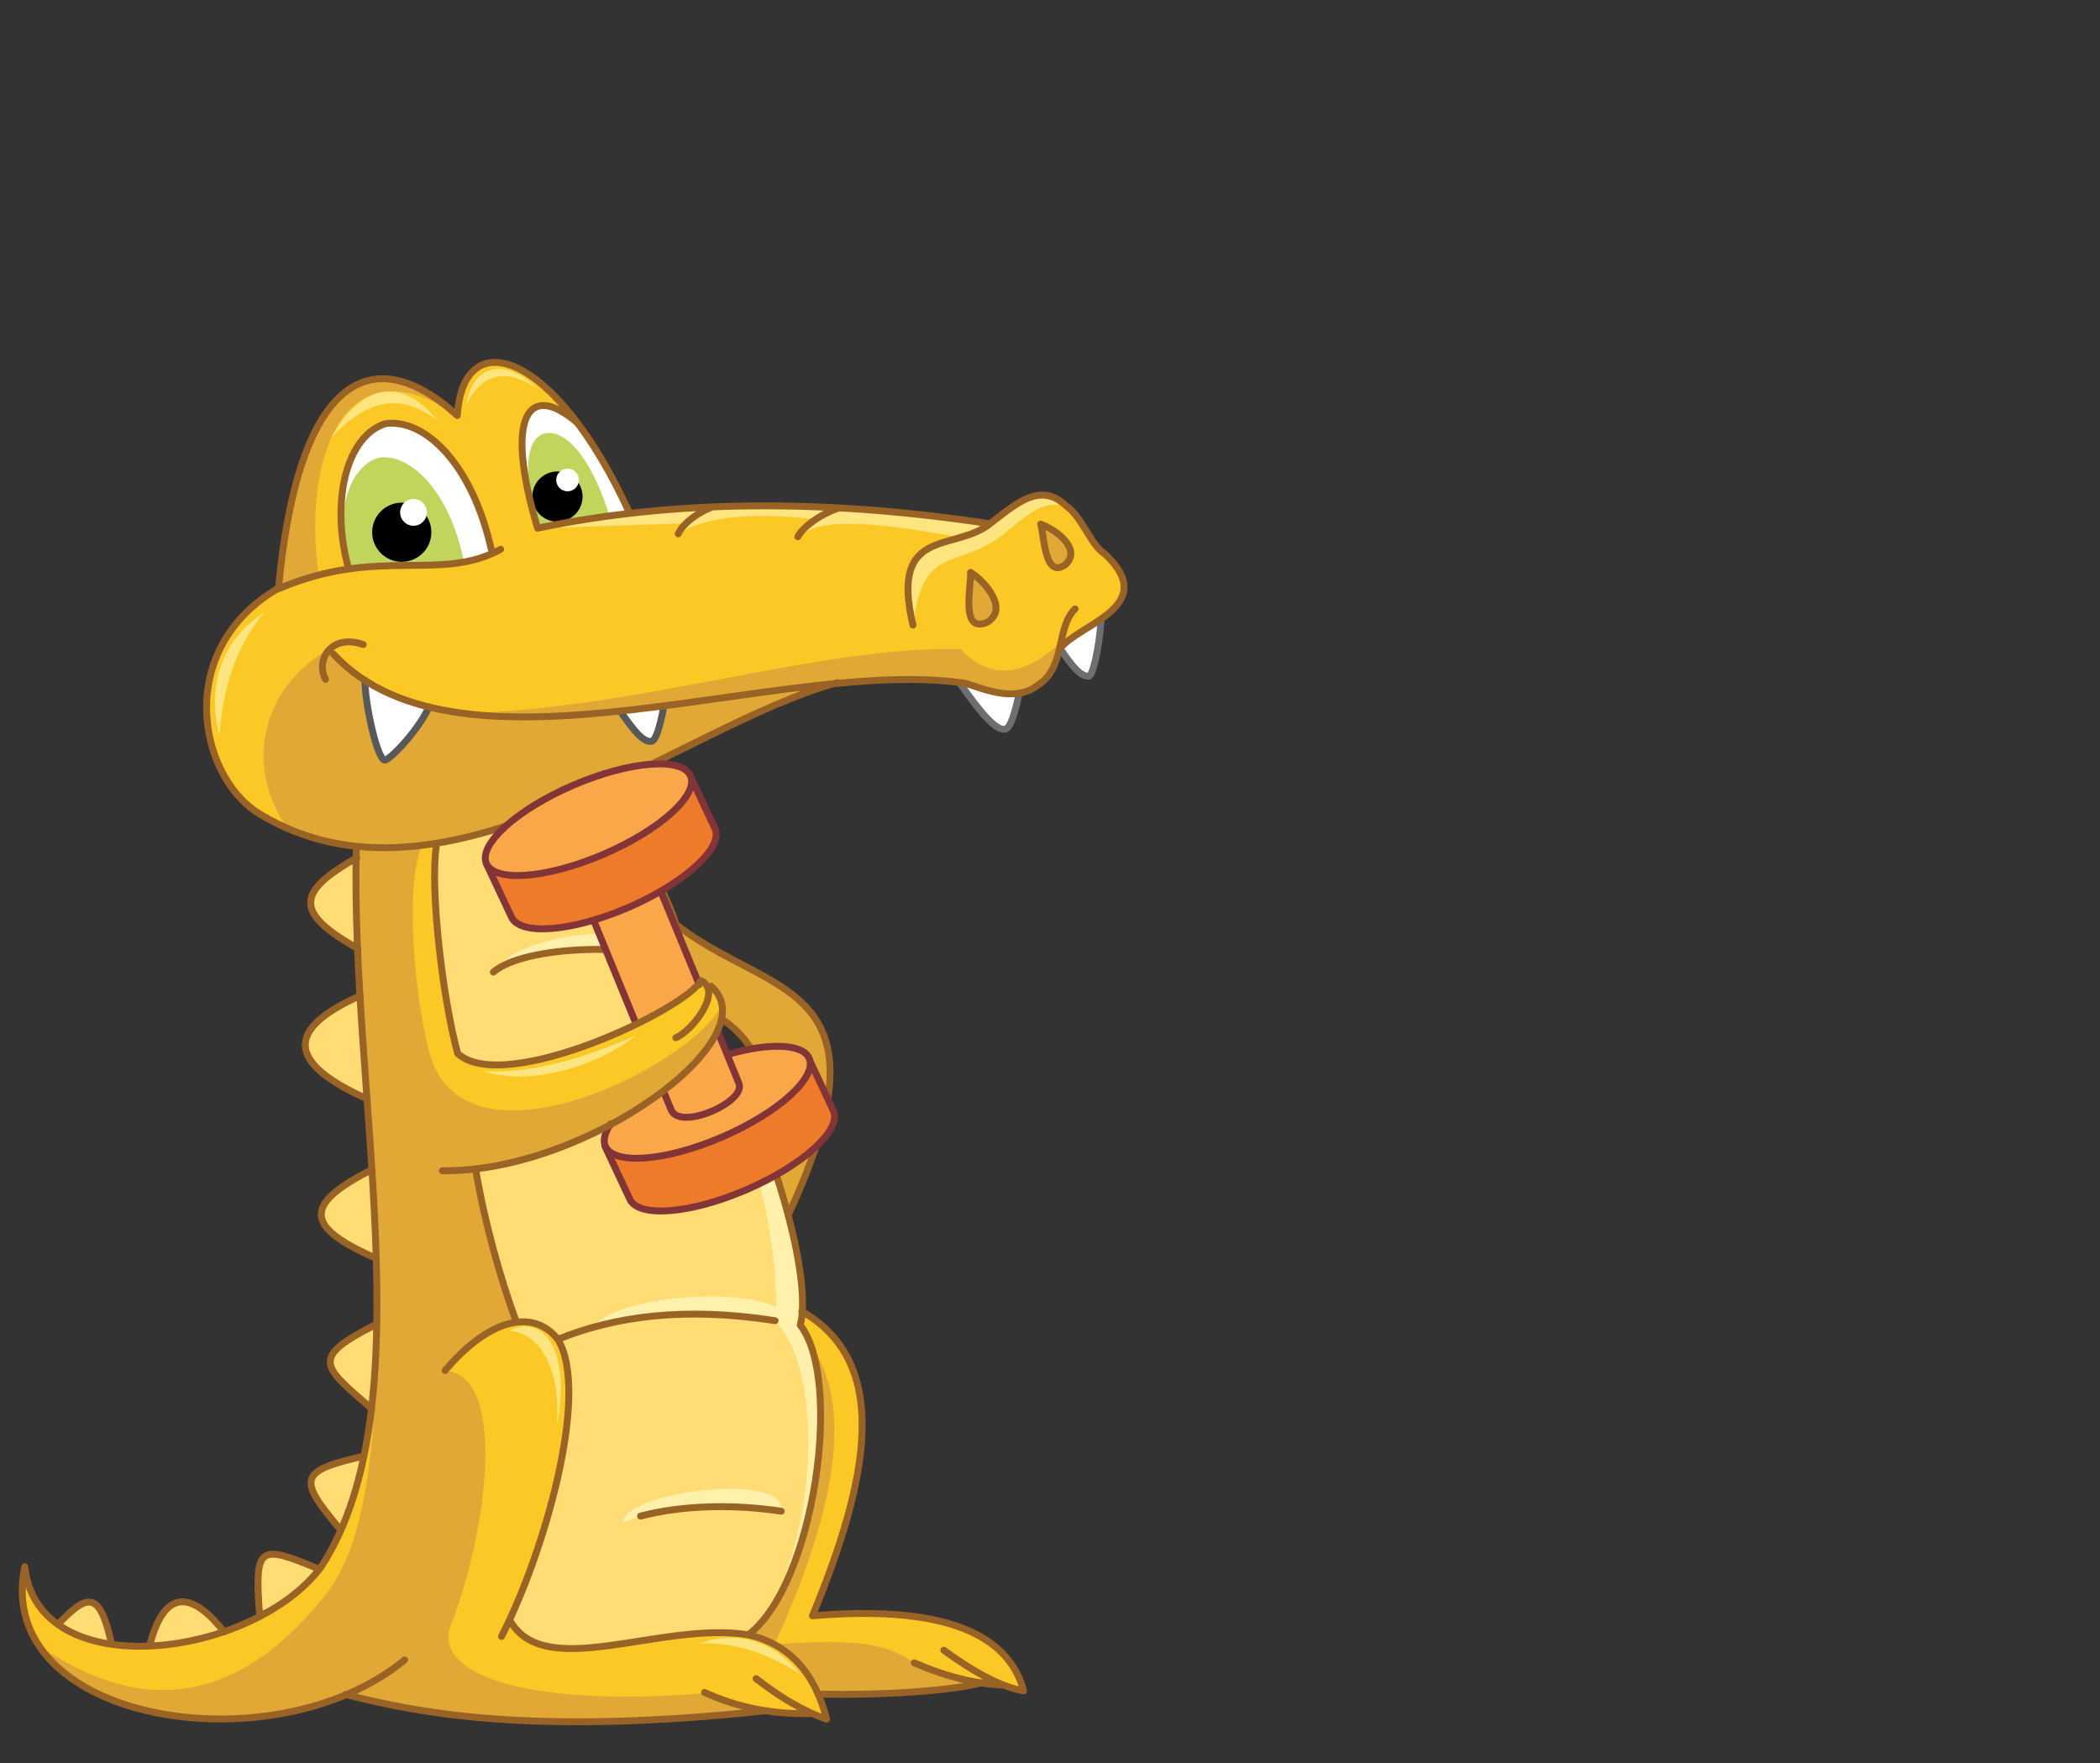 <?xml version="1.0" encoding="utf-8"?>
<!-- Generator: Adobe Illustrator 21.1.0, SVG Export Plug-In . SVG Version: 6.00 Build 0)  -->
<svg version="1.1" id="Layer_1" xmlns="http://www.w3.org/2000/svg" xmlns:xlink="http://www.w3.org/1999/xlink" x="0px" y="0px"
	 viewBox="0 0 518 435" style="enable-background:new 0 0 518 435;" xml:space="preserve">
<rect x="0" y="0" width="518" height="435" fill="#333333" stroke="none"/>
<style type="text/css">
	.st0{fill-rule:evenodd;clip-rule:evenodd;fill:#FFDD74;}
	.st1{fill-rule:evenodd;clip-rule:evenodd;fill:#E1A836;}
	.st2{fill-rule:evenodd;clip-rule:evenodd;fill:#FCC826;}
	.st3{fill-rule:evenodd;clip-rule:evenodd;fill:#FFF1AB;}
	.st4{fill:none;stroke:#9A6326;stroke-width:1.7;stroke-linecap:round;stroke-linejoin:round;stroke-miterlimit:22.926;}
	.st5{fill-rule:evenodd;clip-rule:evenodd;fill:#FFFFFF;}
	.st6{fill:none;stroke:#6D6E71;stroke-width:1.7;stroke-linecap:round;stroke-linejoin:round;stroke-miterlimit:22.926;}
	.st7{fill-rule:evenodd;clip-rule:evenodd;fill:#C1D55D;}
	.st8{fill:none;stroke:#58595B;stroke-width:1.7;stroke-linecap:round;stroke-linejoin:round;stroke-miterlimit:22.926;}
	.st9{fill-rule:evenodd;clip-rule:evenodd;fill:#ED7B29;}
	.st10{fill:none;stroke:#823436;stroke-width:1.7;stroke-linecap:round;stroke-linejoin:round;stroke-miterlimit:22.926;}
	.st11{fill-rule:evenodd;clip-rule:evenodd;fill:#FAA74A;}
	.st12{fill-rule:evenodd;clip-rule:evenodd;}
	.st13{fill-rule:evenodd;clip-rule:evenodd;fill:#FFE580;}
</style>
<path class="st0" d="M36.9,406l10.2-1l8.2-2.4C44.8,391.1,42.2,392.8,36.9,406z M63.9,397.8c6-2.7,10.9-6.3,14.5-10.9
	C63.8,380.9,62.8,381.4,63.9,397.8z M84.1,377.5l5.7-18.3C73.4,362.9,73.4,364.8,84.1,377.5z M91.6,347.5l1.3-20.9
	C76.4,335,79.3,336.9,91.6,347.5z M92.9,310.4l-1-21.9C75.2,296.9,74.6,302.5,92.9,310.4z M90.7,271.1L89,245.6
	C70.5,253.8,70.5,262,90.7,271.1z M88.3,233.9L88,211.6C73.4,219.8,72.2,224.9,88.3,233.9z M13.9,401.2l13.6,4.4
	C24.7,392.2,21,393.8,13.9,401.2z"/>
<path class="st1" d="M188.7,282.6c3.2-14.8-0.6-26.5-14.2-33.3l-8.4-21.8c22.8,18.7,57.1,14.1,28.3,72.3L188.7,282.6z"/>
<path class="st2" d="M247.4,415.7l-5.2-0.5c-12.2,3.2-26,3.4-40.2,2.8l-17.4-14.7l13.2-79.8c22.3,12.8,16.4,41.7,2.6,75.1
	c30.7-2.6,48.1,3.6,52.1,18.5L247.4,415.7z"/>
<path class="st1" d="M240.4,415.7l-6.2,1.2c-13.4,1.3-25.1,1.8-39.3,1.1l-17.4-14.7l13.2-79.8c22.3,12.8,17.8,44.2,0.3,82.2
	c30.7-2.6,30.2,3.4,38.5,6.2L240.4,415.7z"/>
<path class="st2" d="M117.3,288.3c2.1,12.8,5.8,26.7,10.1,37.9c13.9-4.1,20.2,21.9-1.7,73.4l59.1,3.5c10.3,3,16.7,10,19.1,21
	l-3.5-1.4l-11.2-0.6c-38.2,4.6-75.8,3.7-103.9-4C61.1,430.4-1,423.3,6.3,386.5c2,29.5,54.3,23.6,72.4,0.6
	c9.2-12.7,14.3-32.3,14.5-60.3c1-40.6-6.5-85.7-4.8-124.2l20.7,2.4c-3.9,4.1-0.6,38.4,4,55c15.7,10.2,51.8-9.2,60.6-17.7l4.4,4.9
	l0.2,5.3C172.3,266,141,288.2,117.3,288.3z"/>
<path class="st1" d="M117.3,288.3c2.1,12.8,5.8,26.7,10.1,37.9l-9.9,4.5l-7.7,7.5c14.2,0.6,11.6,34.8,1.9,61.5
	c-6.8,13.8,19.7,21.5,62.1,18l15.4,4.5c-38.2,4.6-75.8,3.7-103.9-4c-24.2,12.3-63.2,5.7-75.5-12c10.6,6.6,40.5,26.5,71.5-14.1
	c9.2-12.7,11.5-37.4,11.7-65.4c1-40.6-6.5-85.7-4.8-124.2l20.5,2.4c-10.2-1.2-7.3,38.5-2.7,55c8.3,30.4,63.1,4.3,72.2-12l-1.7,7.5
	C164.3,270.9,141.1,286,117.3,288.3z"/>
<path class="st3" d="M150.4,200c-17.2,3.7-31.1,5.3-41.6,4.9c-3.1,10.9-1.5,29.7,4,55c13.4,9.6,52.3-8.4,60-18l5,5.2l-0.9,7.4
	l2.9,37.8c-17.3,2.2-38.4,1.2-62-2c3,14.3,5.8,26.1,9.5,35.9c19.7-1.6,15.8,30.4-1.7,73.4c10.2,16.5,36.6-0.2,58.9,3.7
	c16.6-15.6,23.4-56.8,12.7-76.3c1.4-14.4-3.4-33.7-14.3-57.8l-6.1-14.8l0.9-7.3l-5-5.2l-1.6,1.9l-2.9-6.3
	C168.5,226.8,161.8,214.1,150.4,200z"/>
<path class="st0" d="M150.4,200c-17.2,3.7-31.1,5.3-41.6,4.9c-3.1,10.9-1.5,29.7,4,55c14,8.1,40.1-4.9,55.6-13.3
	c1-0.6,4.2-5.8,6.9-3.3l2.7,4.6l-1.1,6.5c-8.6,14.6-34.4,31.6-59.6,34c3,14.3,6.4,28.1,10.1,37.9c19.7-1.6,15.8,30.4-1.7,73.4
	c10.2,16.5,36.6-0.2,58.9,3.7c15.6-14.5,20.5-63.4,6.6-77.5c1.4-14.4-4.4-48.2-15.8-59.2l1.8-12l1-6.7l-2.7-4.6l-14-8.1
	C165,232,158.9,211.8,150.4,200z"/>
<path class="st3" d="M191.3,322.4c-9.5-4.8-39-2.7-45,4.9c17.6-4.2,38-5,48.5-0.2L191.3,322.4z M165.2,233.2
	c-13.4-6.1-38.3-1.9-43.5,6.6c12.8-6.8,28.4-7.5,46.7-2.3L165.2,233.2z M153.6,375.6c14.8-5.4,30.4-4.6,39-2.8
	C194.7,363,154.3,367.7,153.6,375.6z"/>
<path class="st4" d="M183.1,269.1c8.9,17.7,17.1,47,14.3,57.8c10.6,13.6,3.5,63.8-12.7,76.3 M166.1,227.5
	c22.8,18.7,55.6,13.6,28.3,72.3 M188.7,282.7c2.3-14.6-1.6-25.5-10.7-31.3 M168.4,237.5c-9.9-4.9-38.8-4.5-46.7,2.3 M150.4,200
	c12.4,15.7,17.9,28,18,37.5c1.4,1.5,2.4,2.9,4.1,5.4"/>
<path class="st2" d="M206.7,168.6c12.3-1.9,22.8-1.9,31.6,0c13.2,5.5,20.9,2.7,23.1-8.5c3.7-7.8,25.4-8.2,11.1-23.3l-4.8-6
	c-4.9-8.8-11.9-11.7-23.6-1.6c-24.5-4.1-52.6-5.9-88.9-2.6c-18.1-39.8-41-47.4-42.5-24.1c-21.3-19.3-39.3-9-44.1,42.6
	c-25.6,17.6-19.9,46.3-4.8,55.6C109.8,228.7,167.9,179,206.7,168.6z"/>
<path class="st1" d="M78.6,141.8c-4-27.5,5.6-58.5,34.2-39.3c-21.3-19.3-39.3-9-44.1,42.6L78.6,141.8z M206.7,168.6
	c12.3-1.9,22.8-1.9,31.6,0c13.2,5.5,20.9,2.7,23.1-8.5c3.7-7.8-10.2,15.2-24.5,0c-35.7-0.7-78.5,14.8-123.3,15.9
	c-11.1-0.6-21.7-5.9-32-16c-17.2,9.1-21.6,29.4-10.4,44.7C117.5,221.3,153.1,186.3,206.7,168.6z"/>
<path class="st5" d="M237,168.8c4.8,0.8,10.3,2.3,14.5,2.3c-1.3,6.2-2.5,9.1-3.7,8.9C245.5,180.1,241.6,175.5,237,168.8z"/>
<path class="st6" d="M251.4,171c-1.3,6.2-2.5,9.1-3.7,8.9c-2.2,0.2-6.1-4.4-10.8-11.2"/>
<path class="st5" d="M261.4,160.1l10.2-7.1c-0.5,7.2-2.1,14-3.1,13.8C266.5,166.9,264.4,164.3,261.4,160.1z"/>
<path class="st6" d="M271.6,153c-0.5,7.2-2.1,14-3.1,13.8c-2,0.1-4.1-2.5-7-6.8"/>
<path class="st5" d="M86,140.4c11.8-1.3,25.8,0.8,35.4-3.8c-4.8-22.5-16.9-33.3-26.3-32C85.2,107.6,81.5,124.3,86,140.4z"/>
<path class="st5" d="M142.4,104.2l6.5,9.8l6.5,12.6l-22.7,3.6C124.2,102,130.6,94.1,142.4,104.2z"/>
<path class="st7" d="M132.6,130.3l17.7-3.1c-3.9-12.7-10.1-21.4-15.9-20.3C129.2,108.2,129.2,118.2,132.6,130.3z"/>
<path class="st7" d="M86,140.4l28.4-2.1c-3.8-17.9-13.5-26.5-21-25.4C85.6,115.3,82.4,127.6,86,140.4z"/>
<path class="st5" d="M89.9,167.8c5.4,2.6,10.7,4.8,15.8,6.6c-2.8,6.2-10.2,13.6-11,13.1C93,186.9,90,174.2,89.9,167.8z"/>
<path class="st8" d="M105.8,174.4c-2.8,6.2-10.2,13.6-11,13.1c-1.8-0.6-4.7-13.3-4.8-19.7"/>
<path class="st5" d="M153.1,175.5l10.6-1.1c-1.1,5.7-2.1,8.5-3.2,8.4C158.5,183,156.2,180,153.1,175.5z"/>
<path class="st8" d="M163.7,174.5c-1.1,5.7-2.1,8.5-3.2,8.4c-2,0.1-4.3-2.9-7.4-7.3"/>
<path class="st9" d="M205.6,274.1c2,4.7-7.6,13.4-21.5,19.4c-13.9,6-26.8,7-28.8,2.2l-6.1-13l50.3-21.6L205.6,274.1z"/>
<path class="st10" d="M205.6,274.1c2,4.7-7.6,13.4-21.5,19.4c-13.9,6-26.8,7-28.8,2.2l-6.1-13l50.3-21.6L205.6,274.1z"/>
<path class="st11" d="M170.7,263.3c13.9-6,26.8-7,28.8-2.2c2,4.7-7.6,13.4-21.5,19.4c-13.9,6-26.8,7-28.8,2.2
	c-0.6-1.5-0.1-3.4,1.4-5.5l9.8-5.7l9.5-7.7C170.2,263.6,170.4,263.4,170.7,263.3z"/>
<circle class="st12" cx="99.1" cy="131.3" r="7.3"/>
<ellipse class="st5" cx="102" cy="126.4" rx="3.3" ry="3.3"/>
<circle class="st12" cx="137.5" cy="122.5" r="6.2"/>
<circle class="st5" cx="140" cy="118.4" r="2.8"/>
<path class="st11" d="M135,199.2l16.6-6.8l20.9,50.6l4.5,11.6l5.1,12.6c2.3,4.5-14.2,11.9-16.6,6.8l-1.9-4.7l7.1-5.8l6.3-8.9
	l-4.5-11.6L157,253L135,199.2z"/>
<path class="st10" d="M177.1,254.6l5.1,12.5c2.3,4.5-14.2,11.9-16.6,6.8l-1.9-4.6 M156.9,252.6L135,199.1l16.6-6.8l20.6,49.9"/>
<path class="st9" d="M176.4,204.5c2,4.7-7.6,13.4-21.5,19.4c-13.9,6-26.8,7-28.8,2.2l-6.1-13l50.3-21.6L176.4,204.5z"/>
<path class="st10" d="M176.4,204.5c2,4.7-7.6,13.4-21.5,19.4c-13.9,6-26.8,7-28.8,2.2l-6.1-13l50.3-21.6L176.4,204.5z"/>
<path class="st10" d="M179.6,260.1c10.1-2.9,18.4-2.7,20,1c2,4.7-7.6,13.4-21.5,19.4c-13.9,6-26.8,7-28.8,2.2
	c-0.6-1.5-0.1-3.3,1.3-5.4"/>
<path class="st13" d="M115,100.1c2.6-6.3,8.8-10.6,17.8-4C124.1,87.5,116.3,90.4,115,100.1z M81.9,107.7c7-7.1,15.2-12.3,26.1-3.9
	C97.7,91.1,87.8,96.9,81.9,107.7z M65.2,151c-6.9,8.4-10.1,18.2-11.1,30.4C51,168.9,54.6,158,65.2,151z M172.5,405.4
	c8.7-0.3,16.6,2.3,24.9,7.6C190.9,405,182.2,402,172.5,405.4z M137.3,352.2c1.4-16-5.3-23.7-11.7-23.9
	C134,324,141.1,333,137.3,352.2z M244.2,129.2c-33.3-5.9-70.5-5.5-111.6,1.1l36.7-1.2l-2,2.7c6.2-4.3,17.6-5.5,34.1-3.7l-4.5,4.4
	c5.3-4.7,17-4.1,40,0.1l-7.6,2.6c-6,4-6.3,10.9-4,19c2-17.6,8.4-14.6,17.9-19.6c6.6-3.2,12.2-12.2,19.8-9.7
	C257.6,119.1,251.1,122.8,244.2,129.2z M119.2,264.2c12.3,0.8,26.1-3.6,37.7-8.8C147.2,263.1,130.7,268.1,119.2,264.2z"/>
<path class="st4" d="M68.8,145.2c24.7-10.5,39.8-1.5,54.7-9.7 M132.6,130.3c-8.4-28.3-2-36.2,9.8-26 M89.6,159
	c-8.1-2.8-11.8,4-9.3,8.6 M82.2,161.3c31.5,34.2,111.6,0.3,156.1,7.3c4.4,1.4,12.3,4.8,17.7,0.4c6.9-4.2,4.5-14.4,9.2-18.8
	 M225.2,154.2c-5.8-24.4,10.3-18,19-25c6.4-4.9,12.4-10.5,18.8-4.4c4,2.8,6,9.7,9.6,11.9c13.7,13-6.7,17.3-11.1,23.3 M244.2,129.2
	c-40.9-6.2-78.1-5.9-111.6,1.1 M207.1,125.3c-3.9,1.1-8.9,4.4-10.3,7.1 M176,125c-3.3,1-7.6,4.1-8.7,6.7 M155.3,126.6
	c-18.1-39.8-41-47.4-42.5-24.1c-21.3-19.3-39.3-9-44.1,42.6c-25.8,14.9-19.9,46.3-4.8,55.6c45.8,28,103.9-21.9,142.7-32.3
	 M175.4,243.3c14.6,12.7-30.7,46-66.3,45.5 M107.6,208.9c-1.5,10.5,1.5,37.1,5.3,51c11.5,10.4,56.2-10.9,60-18
	c5.5,2.6-2.2,12.5-6.2,14.1 M247.4,415.7c-6.8-0.3-14.1-2.1-21.9-5.5 M197.8,323.5c22.3,12.8,16.4,41.7,2.6,75.1
	c30.7-2.6,48.1,3.6,52.1,18.5c-5-0.8-11.6-4.1-19.7-10 M201.9,417.9c16.5,0.4,33.3-0.9,40.3-2.8 M200.3,422.7
	c-9.4,0.3-18.2-1.4-26.5-5.2 M125.7,399.6c8.5,15.5,37.4,0.2,58.9,3.7c10,2.3,16.4,9.3,19.3,20.8c-5.3-1.8-11.1-5.1-17.4-10
	 M109.8,338.1c10.3-12.3,21.5-15.7,27.8-7.7c8.1,13.2-3.5,53.1-13.9,73.3 M85.2,418c18,4.6,46.3,10.2,103.9,4 M87.9,208.9
	c-1.6,60.6,17.1,137.8-8.6,177.5c-16.6,22.6-70,29.7-73.2,0.1c-7.8,38.3,61.2,49.7,93.7,23 M55.3,402.6c-6.9-8.8-14.4-12.2-18.4,3.4
	 M78.5,387c-14.6-6.1-15.7-5.6-14.5,10.9 M89.8,359.2c-16.4,3.7-16.3,5.7-5.7,18.3 M93,326.6c-16.6,8.4-13.7,10.2-1.3,20.9
	 M91.8,288.5c-16.6,8.4-17.2,14,1,21.9 M88.9,245.6c-18.4,8.2-18.4,16.5,1.7,25.5 M88,211.6c-14.6,8.3-15.8,13.4,0.3,22.4
	 M27.5,405.5c-2.9-13.3-6-12.3-13.1-4.9 M192.7,372.8c-11.3-1.7-23.9-1.6-34.7,1.2 M191.2,325.8c-22.4-3.5-39.5-1.1-53.6,4.6
	 M117.3,288.3c2.2,13.2,6.2,27.4,10.1,37.9 M121.4,136.5c-4.8-22.5-16.9-33.3-26.3-32c-9.9,3.1-13.6,19.8-9.1,35.8"/>
<ellipse transform="matrix(0.919 -0.394 0.394 0.919 -67.952 73.604)" class="st11" cx="145.2" cy="202.2" rx="27.4" ry="9.3"/>
<ellipse transform="matrix(0.919 -0.394 0.394 0.919 -67.952 73.604)" class="st10" cx="145.2" cy="202.2" rx="27.4" ry="9.3"/>
<path class="st1" d="M239.4,141.2c0.2,3.5-2.6,15.2,4.1,12.3C248.9,150.3,243,143.4,239.4,141.2z M256.7,129.3
	c0.9,3.1,1,13.8,6.2,9.9C266.9,135.3,260.2,130.5,256.7,129.3z"/>
<path class="st4" d="M239.4,141.2c0.2,3.5-2.6,15.2,4.1,12.3C248.9,150.3,243,143.4,239.4,141.2z M256.7,129.3
	c0.9,3.1,1,13.8,6.2,9.9C266.9,135.3,260.2,130.5,256.7,129.3z"/>
</svg>
